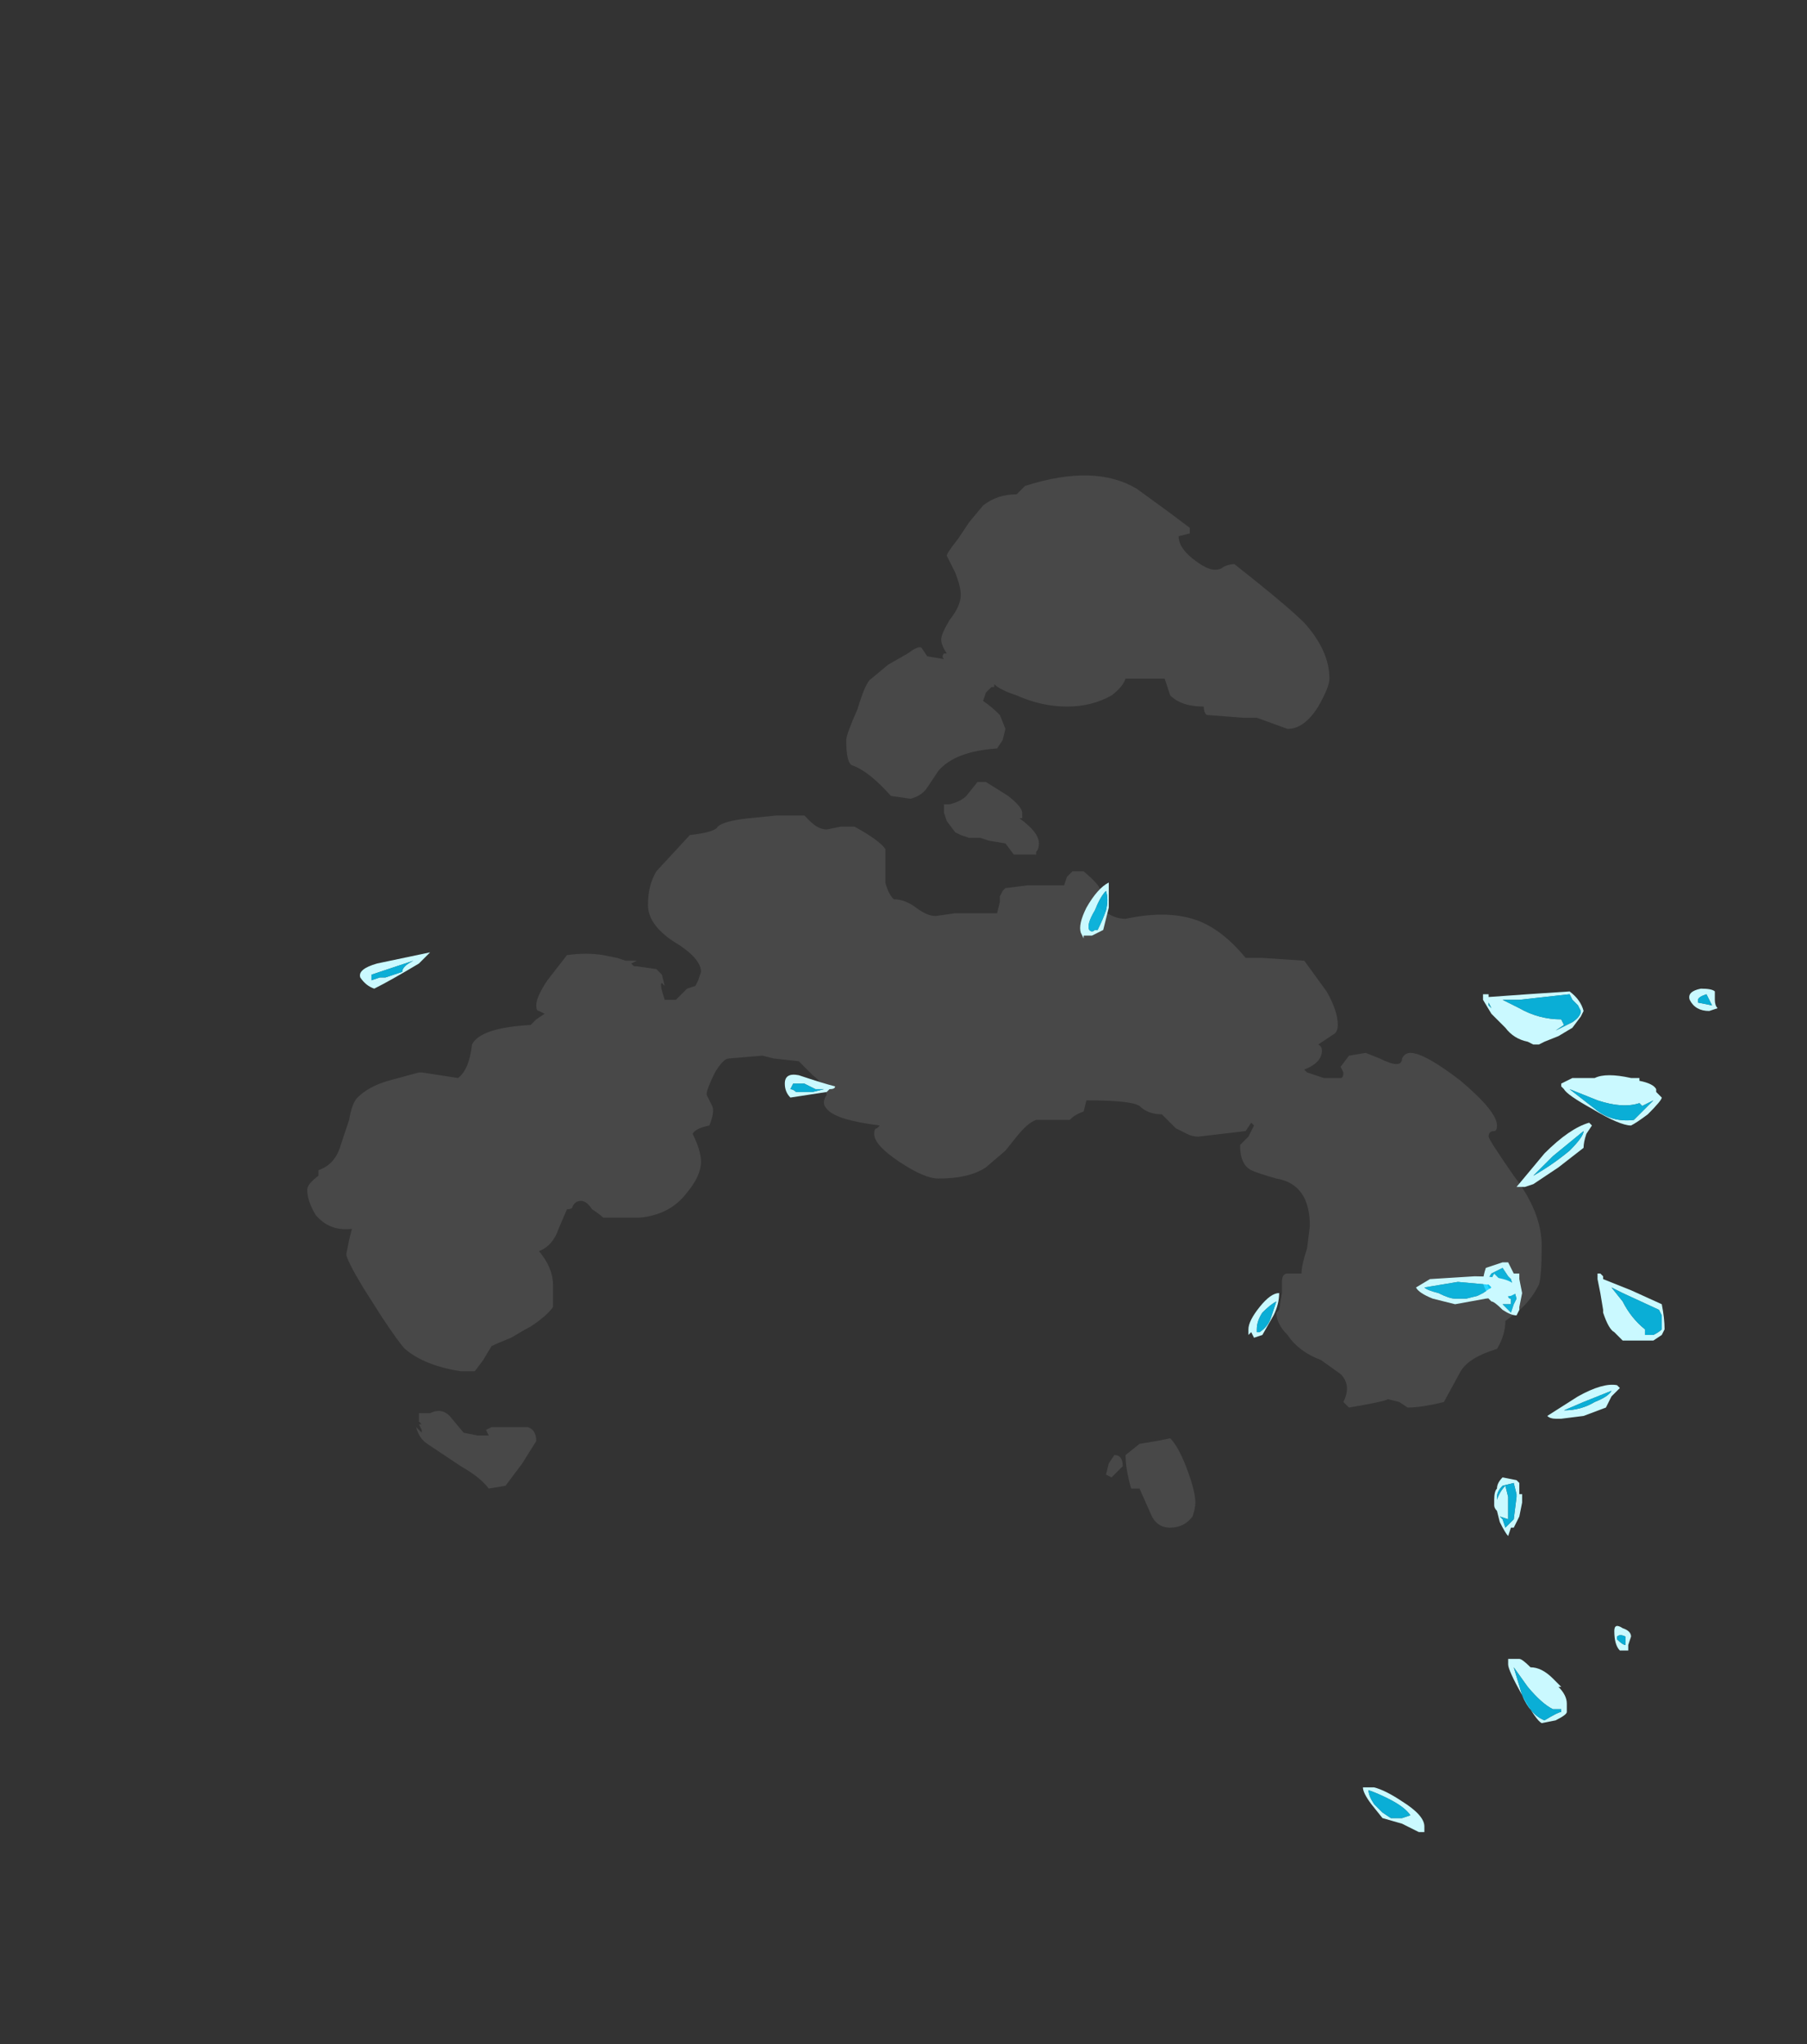 <?xml version="1.0" encoding="UTF-8" standalone="no"?>
<svg xmlns:ffdec="https://www.free-decompiler.com/flash" xmlns:xlink="http://www.w3.org/1999/xlink" ffdec:objectType="frame" height="256.2px" width="226.45px" xmlns="http://www.w3.org/2000/svg">
  <rect width="100%" height="100%" fill="#333333" stroke="none"/>
  <g transform="matrix(1.0, 0.0, 0.0, 1.0, 82.6, 270.55)">
    <use ffdec:characterId="53" height="18.85" transform="matrix(7.0, 0.0, 0.0, 7.0, -44.1, -211.05)" width="22.1" xlink:href="#shape0"/>
    <use ffdec:characterId="54" height="17.0" transform="matrix(7.0, 0.0, 0.0, 7.0, -37.45, -159.95)" width="24.3" xlink:href="#shape1"/>
  </g>
  <defs>
    <g id="shape0" transform="matrix(1.0, 0.0, 0.0, 1.0, 6.3, 30.15)">
      <path d="M-2.75 -13.1 L-2.35 -13.1 Q-2.2 -13.05 -2.2 -12.85 L-2.45 -12.45 -2.75 -12.05 -3.05 -12.0 Q-3.2 -12.2 -3.55 -12.4 L-4.15 -12.8 Q-4.3 -12.9 -4.35 -13.1 L-4.25 -13.0 -4.25 -13.05 -4.3 -13.15 -4.25 -13.15 -4.3 -13.2 -4.3 -13.35 -4.1 -13.35 Q-3.9 -13.45 -3.75 -13.3 L-3.5 -13.0 -3.25 -12.95 -3.05 -12.95 -3.1 -13.05 -3.0 -13.1 -2.75 -13.1 M8.1 -12.2 L8.0 -12.25 8.05 -12.45 8.15 -12.6 Q8.3 -12.6 8.3 -12.4 L8.1 -12.2 M9.55 -11.5 Q9.4 -11.3 9.15 -11.3 8.9 -11.3 8.8 -11.55 L8.6 -12.0 8.45 -12.0 Q8.35 -12.35 8.35 -12.6 L8.6 -12.8 8.9 -12.85 9.15 -12.9 Q9.3 -12.75 9.45 -12.35 9.6 -11.95 9.6 -11.75 9.6 -11.65 9.55 -11.5 M6.5 -24.0 L6.45 -24.0 Q6.8 -23.75 6.8 -23.55 6.8 -23.45 6.75 -23.4 L6.75 -23.35 6.35 -23.35 6.2 -23.55 5.9 -23.6 5.75 -23.65 5.55 -23.65 5.4 -23.7 5.3 -23.75 5.15 -23.95 5.1 -24.1 5.1 -24.25 5.2 -24.25 Q5.4 -24.3 5.5 -24.4 L5.7 -24.65 5.85 -24.65 6.25 -24.4 Q6.5 -24.2 6.5 -24.1 L6.5 -24.0 M14.95 -18.4 Q14.85 -18.4 14.85 -18.3 14.85 -18.25 15.3 -17.6 15.8 -16.95 15.8 -16.35 15.8 -15.8 15.75 -15.65 15.6 -15.35 15.35 -15.15 L15.15 -15.0 Q15.15 -14.75 15.0 -14.5 14.5 -14.35 14.35 -14.1 L14.05 -13.55 Q13.65 -13.45 13.4 -13.45 L13.25 -13.55 13.05 -13.6 Q12.95 -13.55 12.35 -13.45 L12.25 -13.55 Q12.4 -13.85 12.2 -14.05 L11.85 -14.3 Q11.45 -14.45 11.25 -14.75 11.05 -14.95 11.05 -15.15 L11.1 -15.2 11.15 -15.5 11.15 -15.7 Q11.15 -15.85 11.25 -15.85 L11.5 -15.85 Q11.5 -16.0 11.6 -16.3 L11.65 -16.7 Q11.65 -17.45 11.05 -17.55 10.7 -17.65 10.6 -17.7 10.4 -17.8 10.4 -18.15 L10.55 -18.3 10.65 -18.5 10.6 -18.55 10.5 -18.4 9.65 -18.3 Q9.55 -18.3 9.45 -18.35 L9.25 -18.45 9.0 -18.7 Q8.75 -18.7 8.6 -18.85 8.45 -18.95 7.65 -18.95 L7.6 -18.75 Q7.45 -18.7 7.35 -18.6 L6.75 -18.6 Q6.6 -18.55 6.4 -18.3 L6.2 -18.05 5.85 -17.75 Q5.55 -17.55 5.0 -17.55 4.75 -17.55 4.3 -17.85 3.85 -18.15 3.85 -18.35 3.85 -18.45 3.9 -18.45 L3.95 -18.5 Q3.15 -18.6 3.0 -18.8 2.9 -18.9 3.0 -19.05 2.95 -19.25 2.75 -19.4 L2.5 -19.65 2.05 -19.7 1.85 -19.75 1.25 -19.7 Q1.15 -19.7 1.0 -19.45 0.85 -19.15 0.85 -19.05 L0.95 -18.85 Q1.0 -18.75 0.9 -18.5 0.65 -18.45 0.6 -18.35 0.75 -18.05 0.75 -17.85 0.75 -17.6 0.5 -17.3 0.2 -16.9 -0.35 -16.85 L-1.0 -16.85 Q-1.05 -16.9 -1.2 -17.0 -1.3 -17.15 -1.4 -17.15 -1.5 -17.15 -1.55 -17.05 -1.55 -17.0 -1.65 -17.0 L-1.8 -16.65 Q-1.9 -16.35 -2.15 -16.25 -1.9 -15.95 -1.9 -15.65 -1.9 -15.35 -1.9 -15.25 -2.0 -15.1 -2.3 -14.9 -2.4 -14.85 -2.65 -14.7 -2.9 -14.6 -3.0 -14.55 L-3.15 -14.3 -3.3 -14.1 -3.55 -14.1 Q-4.2 -14.2 -4.55 -14.5 -4.65 -14.6 -4.95 -15.05 L-5.3 -15.6 Q-5.6 -16.1 -5.6 -16.2 L-5.55 -16.45 -5.5 -16.65 Q-5.9 -16.6 -6.15 -16.9 -6.3 -17.15 -6.3 -17.35 -6.3 -17.45 -6.1 -17.6 L-6.1 -17.7 Q-5.8 -17.8 -5.7 -18.15 L-5.55 -18.6 Q-5.5 -18.9 -5.4 -19.0 -5.2 -19.2 -4.85 -19.3 L-4.3 -19.45 -4.25 -19.45 -3.6 -19.35 Q-3.4 -19.5 -3.35 -19.95 -3.2 -20.25 -2.3 -20.3 L-2.2 -20.4 -2.05 -20.5 -2.15 -20.55 Q-2.2 -20.55 -2.2 -20.65 -2.2 -20.8 -2.0 -21.1 L-1.65 -21.55 Q-1.3 -21.6 -1.0 -21.55 L-0.75 -21.5 -0.6 -21.45 -0.4 -21.45 -0.5 -21.4 -0.45 -21.35 -0.4 -21.35 -0.05 -21.3 0.05 -21.2 0.1 -21.0 0.05 -21.05 Q0.0 -21.05 0.1 -20.75 L0.3 -20.75 0.5 -20.95 0.65 -21.0 0.7 -21.1 0.75 -21.25 Q0.75 -21.5 0.25 -21.8 -0.2 -22.1 -0.2 -22.45 -0.2 -22.8 -0.05 -23.05 L0.55 -23.7 Q1.0 -23.75 1.05 -23.85 1.15 -23.95 1.6 -24.0 L2.1 -24.05 2.6 -24.05 2.7 -23.95 Q2.85 -23.8 3.0 -23.8 L3.25 -23.85 3.5 -23.85 Q3.95 -23.6 4.05 -23.45 L4.05 -22.85 Q4.1 -22.65 4.2 -22.55 4.4 -22.55 4.6 -22.4 4.8 -22.25 4.95 -22.25 L5.3 -22.3 6.05 -22.3 6.1 -22.5 6.1 -22.6 6.15 -22.7 6.2 -22.75 6.6 -22.8 7.25 -22.8 7.3 -22.95 7.4 -23.05 7.6 -23.05 Q7.9 -22.8 7.9 -22.7 L7.85 -22.6 7.85 -22.55 7.7 -22.5 7.95 -22.35 Q8.15 -22.2 8.35 -22.2 9.05 -22.35 9.55 -22.2 10.05 -22.05 10.5 -21.5 L10.8 -21.5 11.55 -21.45 11.95 -20.9 Q12.15 -20.55 12.15 -20.3 12.15 -20.2 12.1 -20.15 11.95 -20.05 11.8 -19.95 11.9 -19.9 11.85 -19.75 11.8 -19.6 11.55 -19.5 L11.6 -19.45 11.9 -19.35 12.2 -19.35 Q12.25 -19.35 12.25 -19.45 L12.2 -19.55 12.35 -19.75 12.65 -19.8 12.9 -19.7 Q13.1 -19.6 13.2 -19.6 13.3 -19.6 13.3 -19.7 13.35 -19.8 13.45 -19.8 13.7 -19.8 14.35 -19.3 15.0 -18.75 15.0 -18.5 15.0 -18.4 14.95 -18.4 M5.3 -28.4 L5.15 -28.7 Q5.15 -28.75 5.35 -29.0 L5.55 -29.3 5.8 -29.6 Q6.05 -29.8 6.4 -29.8 L6.55 -29.95 Q7.8 -30.35 8.55 -29.9 L9.1 -29.5 9.5 -29.2 9.5 -29.1 9.3 -29.05 Q9.3 -28.85 9.55 -28.65 9.8 -28.45 9.95 -28.45 10.05 -28.45 10.1 -28.5 10.2 -28.55 10.3 -28.55 11.25 -27.8 11.55 -27.5 12.0 -27.0 12.0 -26.5 12.0 -26.35 11.8 -26.0 11.55 -25.6 11.25 -25.6 L10.7 -25.8 10.45 -25.8 9.8 -25.85 Q9.75 -25.9 9.75 -26.0 9.35 -26.0 9.15 -26.2 L9.05 -26.5 8.35 -26.5 Q8.3 -26.35 8.1 -26.2 7.75 -26.0 7.3 -26.0 6.85 -26.0 6.4 -26.2 6.1 -26.3 6.0 -26.4 L6.0 -26.35 5.95 -26.35 5.85 -26.25 5.8 -26.1 Q5.95 -26.0 6.1 -25.85 L6.2 -25.6 6.15 -25.4 6.05 -25.25 Q5.3 -25.2 5.0 -24.85 L4.8 -24.55 Q4.7 -24.4 4.5 -24.35 L4.15 -24.4 Q3.75 -24.85 3.45 -24.95 3.35 -25.0 3.35 -25.4 3.35 -25.5 3.55 -25.95 3.7 -26.45 3.8 -26.5 L4.1 -26.75 4.45 -26.95 Q4.65 -27.1 4.7 -27.05 L4.8 -26.9 5.1 -26.85 Q5.05 -26.9 5.1 -26.95 L5.15 -26.95 Q5.05 -27.1 5.05 -27.2 5.05 -27.3 5.2 -27.55 5.4 -27.8 5.4 -28.0 5.4 -28.15 5.3 -28.4" fill="#ffffff" fill-opacity="0.102" fill-rule="evenodd" stroke="none"/>
    </g>
    <g id="shape1" transform="matrix(1.0, 0.0, 0.0, 1.0, 5.35, 22.85)">
      <path d="M16.5 -20.45 L16.35 -20.25 16.1 -20.1 15.85 -20.0 15.75 -19.95 15.65 -19.95 15.55 -20.0 Q15.3 -20.05 15.15 -20.25 L14.9 -20.5 14.75 -20.75 14.75 -20.85 14.85 -20.85 14.85 -20.8 15.55 -20.85 16.3 -20.9 Q16.5 -20.75 16.55 -20.55 L16.5 -20.45 M16.5 -20.55 L16.45 -20.65 16.35 -20.75 16.3 -20.85 15.4 -20.75 15.1 -20.75 15.4 -20.6 Q15.75 -20.4 16.15 -20.4 L16.2 -20.3 16.05 -20.2 16.35 -20.35 Q16.5 -20.45 16.5 -20.55 M14.9 -20.6 L14.85 -20.65 14.85 -20.7 14.9 -20.6 M16.0 -17.95 L15.65 -17.6 Q16.0 -17.8 16.3 -18.05 16.55 -18.3 16.55 -18.4 L16.0 -17.95 M16.55 -18.1 L16.1 -17.75 15.65 -17.45 15.5 -17.4 15.35 -17.4 15.85 -18.0 Q16.3 -18.45 16.65 -18.55 L16.7 -18.5 16.6 -18.35 Q16.55 -18.2 16.55 -18.1 M15.25 -15.95 L15.3 -15.85 15.4 -15.85 15.4 -15.75 15.45 -15.5 15.4 -15.25 15.4 -15.2 15.35 -15.1 Q15.25 -15.1 15.1 -15.2 14.95 -15.35 14.9 -15.35 L14.85 -15.4 14.8 -15.55 Q14.75 -15.65 14.75 -15.7 14.75 -15.8 14.8 -15.95 L15.1 -16.05 15.2 -16.05 15.25 -15.95 M15.2 -15.8 L15.1 -15.95 14.9 -15.85 Q14.8 -15.7 14.85 -15.6 L14.9 -15.55 Q14.85 -15.7 14.95 -15.85 L15.1 -15.7 15.15 -15.55 15.2 -15.45 Q15.2 -15.4 15.25 -15.4 L15.25 -15.3 15.1 -15.3 15.25 -15.15 15.3 -15.3 15.35 -15.4 15.25 -15.75 15.2 -15.8 M3.15 -19.2 Q3.15 -19.15 3.05 -19.15 L3.0 -19.1 2.35 -19.0 Q2.25 -19.1 2.25 -19.25 2.25 -19.45 2.5 -19.4 2.95 -19.25 3.15 -19.2 M2.4 -19.25 L2.35 -19.15 Q2.4 -19.15 2.45 -19.1 L2.75 -19.1 2.95 -19.15 2.8 -19.15 2.6 -19.25 2.4 -19.25 M11.1 -15.5 Q11.1 -15.3 11.0 -15.1 L10.8 -14.75 10.65 -14.7 10.6 -14.8 10.55 -14.75 10.55 -14.85 Q10.55 -15.0 10.75 -15.25 10.95 -15.5 11.1 -15.5 M10.95 -15.05 Q11.0 -15.2 11.05 -15.35 10.95 -15.3 10.8 -15.15 10.7 -15.0 10.7 -14.85 L10.7 -14.8 10.75 -14.8 Q10.9 -14.9 10.95 -15.05 M17.4 -9.35 L17.35 -9.2 17.35 -9.1 17.2 -9.1 Q17.1 -9.2 17.1 -9.45 17.1 -9.6 17.25 -9.5 17.4 -9.45 17.4 -9.35 M17.15 -9.3 Q17.25 -9.2 17.3 -9.2 L17.3 -9.35 Q17.2 -9.4 17.15 -9.35 L17.15 -9.3 M15.2 -8.85 L15.2 -8.95 15.4 -8.95 Q15.45 -8.95 15.6 -8.8 15.8 -8.8 16.0 -8.6 L16.15 -8.45 16.1 -8.45 Q16.25 -8.3 16.25 -8.15 L16.25 -8.0 Q16.25 -7.95 16.05 -7.85 L15.8 -7.8 Q15.7 -7.85 15.45 -8.3 15.2 -8.75 15.2 -8.85 M15.45 -8.3 Q15.6 -7.95 15.85 -7.85 16.1 -8.0 16.15 -8.0 L16.15 -8.05 16.0 -8.05 Q15.8 -8.15 15.55 -8.45 L15.3 -8.8 15.45 -8.3 M15.55 -8.8 L15.55 -8.8 M13.7 -5.95 L13.7 -5.85 13.6 -5.85 13.3 -6.0 12.95 -6.1 12.75 -6.35 Q12.6 -6.55 12.6 -6.65 L12.8 -6.65 Q13.0 -6.6 13.3 -6.4 13.7 -6.15 13.7 -5.95 M13.3 -6.1 L13.45 -6.15 Q13.35 -6.3 13.05 -6.45 12.85 -6.55 12.7 -6.6 12.7 -6.5 12.8 -6.35 12.9 -6.25 12.95 -6.2 L13.1 -6.1 13.3 -6.1" fill="#caf9ff" fill-rule="evenodd" stroke="none"/>
      <path d="M16.0 -17.95 L16.55 -18.4 Q16.55 -18.3 16.3 -18.05 16.0 -17.8 15.65 -17.6 L16.0 -17.95 M14.9 -20.6 L14.85 -20.7 14.85 -20.65 14.9 -20.6 M16.5 -20.55 Q16.5 -20.45 16.35 -20.35 L16.05 -20.2 16.2 -20.3 16.15 -20.4 Q15.75 -20.4 15.4 -20.6 L15.1 -20.75 15.4 -20.75 16.3 -20.85 16.35 -20.75 16.45 -20.65 16.5 -20.55 M15.2 -15.8 L15.25 -15.75 15.35 -15.4 15.3 -15.3 15.25 -15.15 15.1 -15.3 15.25 -15.3 15.25 -15.4 Q15.2 -15.4 15.2 -15.45 L15.15 -15.55 15.1 -15.7 14.95 -15.85 Q14.85 -15.7 14.9 -15.55 L14.85 -15.6 Q14.8 -15.7 14.9 -15.85 L15.1 -15.95 15.2 -15.8 M2.4 -19.25 L2.6 -19.25 2.8 -19.15 2.95 -19.15 2.75 -19.1 2.45 -19.1 Q2.4 -19.15 2.35 -19.15 L2.4 -19.25 M10.95 -15.05 Q10.9 -14.9 10.75 -14.8 L10.7 -14.8 10.7 -14.85 Q10.7 -15.0 10.8 -15.15 10.95 -15.3 11.05 -15.35 11.0 -15.2 10.95 -15.05 M17.15 -9.3 L17.15 -9.35 Q17.2 -9.4 17.3 -9.35 L17.3 -9.2 Q17.25 -9.2 17.15 -9.3 M15.55 -8.8 L15.55 -8.8 M15.45 -8.3 L15.3 -8.8 15.55 -8.45 Q15.8 -8.15 16.0 -8.05 L16.15 -8.05 16.15 -8.0 Q16.1 -8.0 15.85 -7.85 15.6 -7.95 15.45 -8.3 M13.3 -6.1 L13.1 -6.1 12.95 -6.2 Q12.9 -6.25 12.8 -6.35 12.7 -6.5 12.7 -6.6 12.85 -6.55 13.05 -6.45 13.35 -6.3 13.45 -6.15 L13.3 -6.1" fill="#00cdff" fill-opacity="0.8" fill-rule="evenodd" stroke="none"/>
      <path d="M16.6 -19.3 L16.6 -19.3 M16.2 -19.15 L16.15 -19.2 16.15 -19.25 16.35 -19.35 Q16.45 -19.35 16.75 -19.35 16.95 -19.45 17.4 -19.35 L17.55 -19.35 17.55 -19.3 Q17.8 -19.25 17.85 -19.15 L17.85 -19.1 17.95 -19.0 Q17.95 -18.95 17.7 -18.7 17.5 -18.55 17.4 -18.5 17.2 -18.5 16.7 -18.8 16.25 -19.05 16.2 -19.15 M13.95 -15.5 Q14.15 -15.4 14.25 -15.4 L14.45 -15.4 14.65 -15.45 14.75 -15.5 14.9 -15.6 14.85 -15.65 14.3 -15.7 13.7 -15.6 Q13.75 -15.55 13.95 -15.5 M16.8 -18.95 L16.3 -19.15 16.75 -18.8 Q17.05 -18.55 17.45 -18.6 L17.8 -18.95 17.6 -18.85 17.55 -18.9 Q17.25 -18.8 16.8 -18.95 M14.25 -15.3 L13.85 -15.4 Q13.6 -15.5 13.55 -15.6 L13.8 -15.75 14.6 -15.8 Q15.25 -15.8 15.35 -15.6 15.4 -15.5 15.35 -15.5 L15.25 -15.45 14.8 -15.4 14.25 -15.3 M17.05 -15.6 L17.25 -15.35 Q17.4 -15.05 17.65 -14.85 L17.65 -14.75 17.8 -14.75 Q17.9 -14.8 17.95 -14.85 L17.95 -15.1 17.9 -15.2 17.25 -15.5 Q17.15 -15.55 17.05 -15.6 M16.9 -15.8 L16.9 -15.75 17.4 -15.55 17.95 -15.3 Q18.0 -15.05 18.0 -14.85 L17.95 -14.75 17.8 -14.65 17.25 -14.65 17.1 -14.8 Q17.0 -14.85 16.9 -15.15 L16.9 -15.2 16.85 -15.5 16.8 -15.75 16.8 -15.85 16.85 -15.85 16.9 -15.8 M16.85 -15.7 L16.85 -15.7 M18.9 -20.9 L18.9 -20.75 Q18.9 -20.65 18.95 -20.6 L18.8 -20.55 Q18.55 -20.55 18.45 -20.75 18.4 -20.9 18.65 -20.95 18.85 -20.95 18.9 -20.9 M8.0 -22.35 Q8.05 -22.55 8.0 -22.7 7.9 -22.6 7.8 -22.35 7.65 -22.1 7.7 -22.0 7.75 -21.95 7.8 -22.0 L7.85 -22.0 Q7.95 -22.2 8.0 -22.35 M18.75 -20.85 Q18.6 -20.8 18.6 -20.75 L18.6 -20.7 18.85 -20.65 18.75 -20.85 M8.05 -22.85 L8.05 -22.4 7.95 -22.0 7.75 -21.9 7.6 -21.9 7.6 -21.85 7.55 -21.95 Q7.5 -22.1 7.65 -22.4 7.85 -22.75 8.05 -22.85 M16.95 -13.45 L16.55 -13.3 16.15 -13.25 16.05 -13.25 Q15.95 -13.25 15.9 -13.3 L16.45 -13.65 Q16.9 -13.9 17.15 -13.85 L17.2 -13.8 17.05 -13.65 Q17.0 -13.55 16.95 -13.45 M17.05 -13.75 L16.55 -13.55 16.2 -13.4 Q16.5 -13.4 16.75 -13.55 17.0 -13.65 17.05 -13.75 M15.4 -12.1 L15.4 -11.9 15.45 -11.9 15.45 -11.75 15.4 -11.5 15.3 -11.3 15.25 -11.3 15.2 -11.15 Q15.15 -11.2 15.05 -11.4 L15.0 -11.6 Q14.95 -11.65 14.95 -11.7 L14.95 -11.8 Q14.95 -11.95 15.0 -12.0 15.0 -12.1 15.1 -12.2 L15.35 -12.15 15.4 -12.1 M15.35 -11.9 L15.3 -12.1 15.1 -12.05 Q15.0 -11.95 15.0 -11.85 L15.0 -11.8 Q15.05 -11.95 15.15 -12.05 L15.2 -11.85 15.2 -11.45 15.05 -11.5 15.1 -11.45 15.15 -11.3 15.3 -11.45 15.35 -11.85 15.35 -11.9 M-4.4 -21.45 L-5.15 -21.2 -5.15 -21.1 -5.0 -21.15 -4.9 -21.15 -4.6 -21.25 Q-4.6 -21.35 -4.4 -21.45 M-5.05 -21.4 L-4.1 -21.6 -4.3 -21.4 Q-4.8 -21.1 -5.1 -20.95 -5.25 -21.0 -5.35 -21.15 -5.4 -21.3 -5.05 -21.4" fill="#caf9ff" fill-rule="evenodd" stroke="none"/>
      <path d="M16.6 -19.3 L16.6 -19.3 M16.8 -18.95 Q17.25 -18.8 17.55 -18.9 L17.6 -18.85 17.8 -18.95 17.45 -18.6 Q17.05 -18.55 16.75 -18.8 L16.3 -19.15 16.8 -18.95 M13.95 -15.5 Q13.75 -15.55 13.7 -15.6 L14.3 -15.7 14.85 -15.65 14.9 -15.6 14.75 -15.5 14.65 -15.45 14.45 -15.4 14.25 -15.4 Q14.15 -15.4 13.95 -15.5 M17.05 -15.6 Q17.15 -15.55 17.25 -15.5 L17.9 -15.2 17.95 -15.1 17.95 -14.85 Q17.9 -14.8 17.8 -14.75 L17.65 -14.75 17.65 -14.85 Q17.4 -15.05 17.25 -15.35 L17.05 -15.6 M16.85 -15.7 L16.85 -15.7 M18.75 -20.85 L18.85 -20.65 18.6 -20.7 18.6 -20.75 Q18.6 -20.8 18.75 -20.85 M8.0 -22.35 Q7.95 -22.2 7.85 -22.0 L7.8 -22.0 Q7.75 -21.95 7.7 -22.0 7.65 -22.1 7.8 -22.35 7.9 -22.6 8.0 -22.7 8.05 -22.55 8.0 -22.35 M17.05 -13.75 Q17.0 -13.65 16.75 -13.55 16.5 -13.4 16.2 -13.4 L16.55 -13.55 17.05 -13.75 M15.35 -11.9 L15.35 -11.85 15.3 -11.45 15.15 -11.3 15.1 -11.45 15.05 -11.5 15.2 -11.45 15.2 -11.85 15.15 -12.05 Q15.05 -11.95 15.0 -11.8 L15.0 -11.85 Q15.0 -11.95 15.1 -12.05 L15.3 -12.1 15.35 -11.9 M-4.4 -21.45 Q-4.6 -21.35 -4.6 -21.25 L-4.9 -21.15 -5.0 -21.15 -5.15 -21.1 -5.15 -21.2 -4.4 -21.45" fill="#00cdff" fill-opacity="0.8" fill-rule="evenodd" stroke="none"/>
    </g>
  </defs>
</svg>
